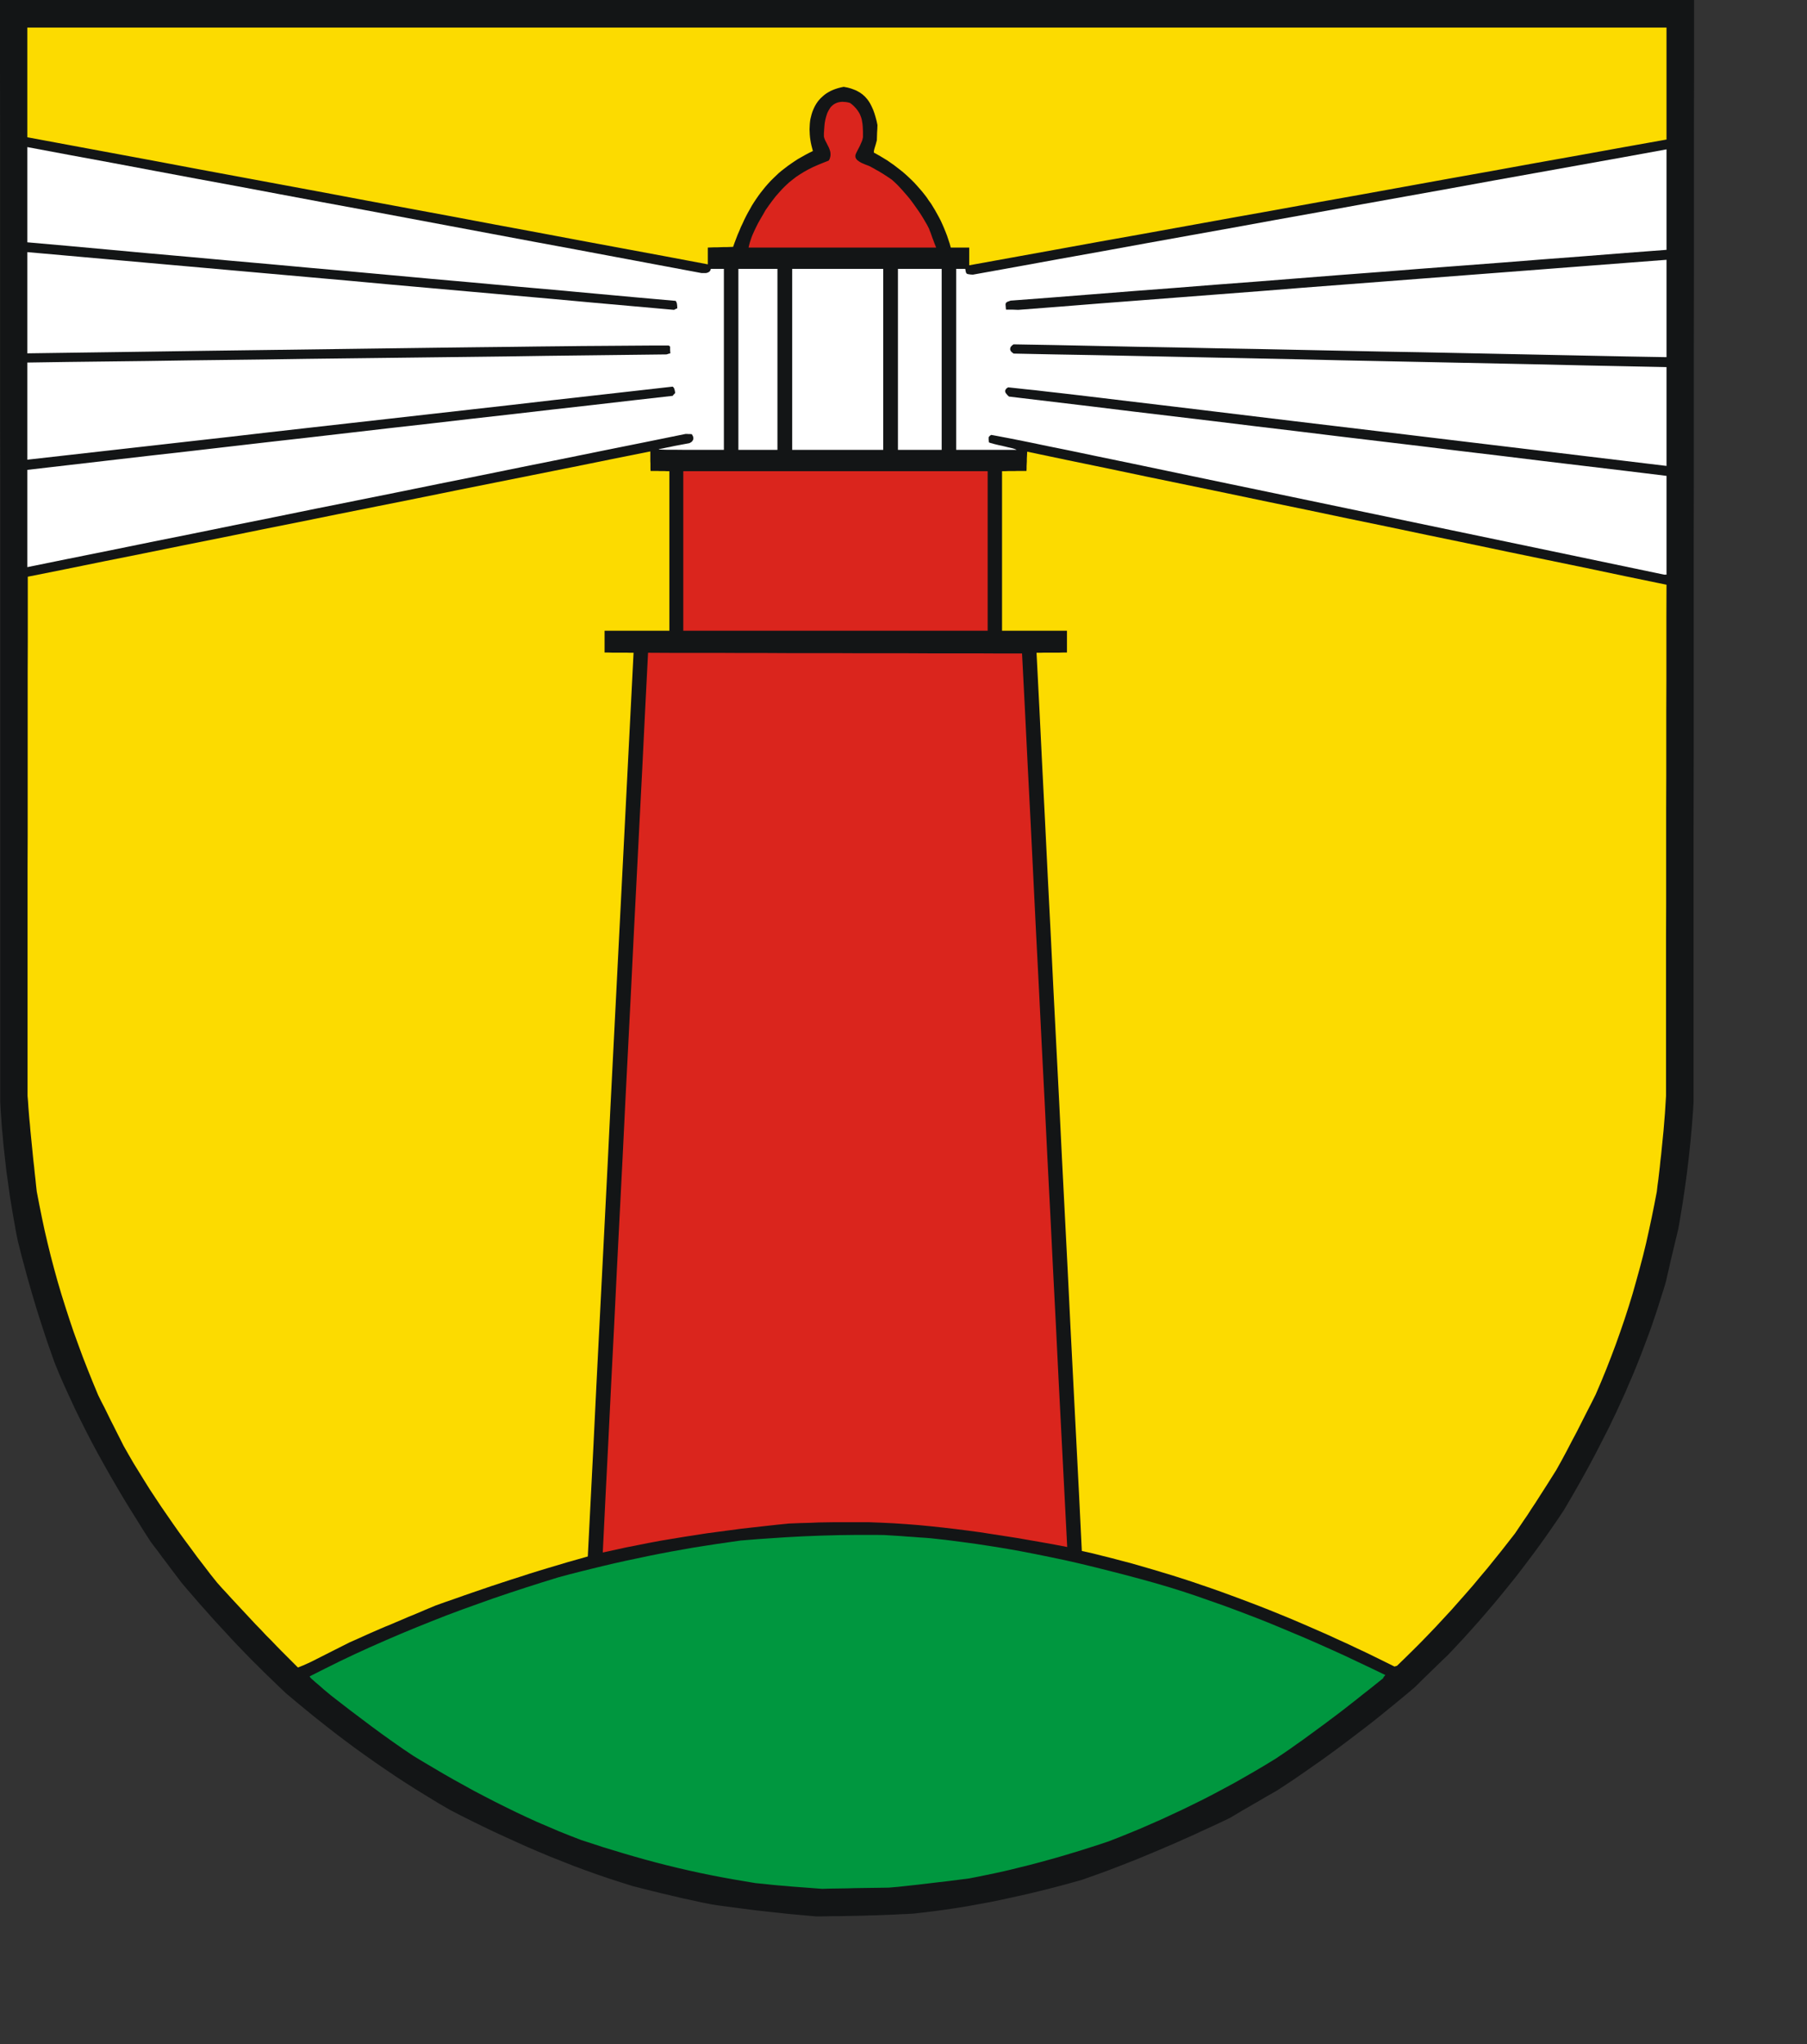 <?xml version="1.0" encoding="UTF-8" standalone="no"?>
<svg
   xmlns:dc="http://purl.org/dc/elements/1.1/"
   xmlns:cc="http://creativecommons.org/ns#"
   xmlns:rdf="http://www.w3.org/1999/02/22-rdf-syntax-ns#"
   xmlns:svg="http://www.w3.org/2000/svg"
   xmlns="http://www.w3.org/2000/svg"
   xmlns:sodipodi="http://sodipodi.sourceforge.net/DTD/sodipodi-0.dtd"
   xmlns:inkscape="http://www.inkscape.org/namespaces/inkscape"
   width="153.41mm"
   height="173.55mm"
   id="svg2408"
   sodipodi:version="0.32"
   inkscape:version="0.45.1+0.46pre1+devel"
   inkscape:output_extension="org.inkscape.output.svg.inkscape"
   sodipodi:docname="Bastorf.svg">
  <rect width="100%" height="100%" fill="#333333" stroke="none"/>
  <defs
     id="defs2437">
    <inkscape:perspective
       sodipodi:type="inkscape:persp3d"
       inkscape:vp_x="-50 : 600 : 1"
       inkscape:vp_y="0 : 1000 : 0"
       inkscape:vp_z="700 : 600 : 1"
       inkscape:persp3d-origin="300 : 400 : 1"
       id="perspective2441" />
  </defs>
  <sodipodi:namedview
     inkscape:window-height="664"
     inkscape:window-width="640"
     inkscape:pageshadow="2"
     inkscape:pageopacity="0.0"
     guidetolerance="10.0"
     gridtolerance="10.0"
     objecttolerance="10.0"
     borderopacity="1.0"
     bordercolor="#666666"
     pagecolor="#ffffff"
     id="base"
     showgrid="false"
     inkscape:zoom="0.7870674"
     inkscape:cx="271.78937"
     inkscape:cy="307.47049"
     inkscape:window-x="22"
     inkscape:window-y="29"
     inkscape:current-layer="svg2408" />
<!-- EMR_GDICOMMENT --><!-- EMR_SETMAPMODE --><!-- EMR_SETVIEWPORTEXTEX --><!-- EMR_SETWINDOWEXTEX --><!-- EMR_SETWINDOWEXTEX --><!-- EMR_SETWINDOWEXTEX --><!-- EMR_SETWINDOWEXTEX -->  <path
     style="fill:#131516;fill-rule:evenodd;fill-opacity:1;stroke:none;"
     d="  M 259.682 614.749   L 257.529 614.557   L 255.415 614.364   L 253.301 614.172   L 251.149 613.942   L 249.035 613.711   L 246.882 613.48   L 244.768 613.25   L 242.692 613.019   L 240.578 612.75   L 238.503 612.481   L 236.427 612.212   L 234.39 611.943   L 232.353 611.674   L 230.354 611.405   L 228.394 611.098   L 225.05 610.444   L 221.783 609.714   L 218.554 609.022   L 215.364 608.253   L 212.212 607.523   L 209.098 606.755   L 206.023 605.986   L 202.987 605.217   L 199.105 603.987   L 195.299 602.757   L 191.494 601.451   L 187.727 600.106   L 183.999 598.722   L 180.309 597.261   L 176.619 595.801   L 172.967 594.264   L 169.354 592.726   L 165.78 591.112   L 162.205 589.498   L 158.63 587.845   L 155.094 586.154   L 151.558 584.425   L 148.022 582.657   L 144.524 580.85   L 140.872 578.736   L 137.336 576.584   L 133.838 574.432   L 130.379 572.241   L 126.958 570.012   L 123.614 567.744   L 120.308 565.477   L 117.041 563.171   L 113.774 560.826   L 110.584 558.443   L 107.394 556.022   L 104.242 553.562   L 101.09 551.064   L 97.976 548.527   L 94.863 545.952   L 91.75 543.339   L 89.443 541.148   L 87.214 538.996   L 84.985 536.843   L 82.794 534.653   L 80.603 532.5   L 78.489 530.31   L 76.375 528.119   L 74.299 525.928   L 72.262 523.699   L 70.225 521.508   L 68.188 519.279   L 66.189 517.012   L 64.19 514.782   L 62.23 512.515   L 60.231 510.209   L 58.271 507.903   L 57.002 506.212   L 55.734 504.559   L 54.465 502.868   L 53.236 501.215   L 51.967 499.563   L 50.737 497.872   L 49.469 496.219   L 48.239 494.566   L 45.971 491.03   L 43.78 487.494   L 41.589 483.997   L 39.437 480.461   L 37.361 476.925   L 35.324 473.428   L 33.325 469.892   L 31.365 466.356   L 29.443 462.781   L 27.598 459.207   L 25.791 455.594   L 24.023 451.982   L 22.332 448.33   L 20.641 444.641   L 19.026 440.951   L 17.489 437.185   L 16.605 434.686   L 15.721 432.188   L 14.875 429.728   L 14.068 427.269   L 13.261 424.809   L 12.492 422.388   L 11.723 419.966   L 10.993 417.506   L 10.263 415.085   L 9.571 412.664   L 8.879 410.242   L 8.226 407.821   L 7.572 405.4   L 6.919 402.978   L 6.304 400.519   L 5.689 398.097   L 5.112 395.215   L 4.612 392.371   L 4.113 389.565   L 3.652 386.759   L 3.19 383.954   L 2.806 381.187   L 2.422 378.419   L 2.037 375.69   L 1.73 372.923   L 1.422 370.194   L 1.115 367.427   L 0.884 364.698   L 0.615 361.931   L 0.423 359.164   L 0.231 356.397   L 0.077 353.591   L 0.077 331.492   L 0.077 309.392   L 0.077 287.293   L 0.077 265.193   L 0.077 243.094   L 0.077 220.994   L 0.077 198.895   L 0.077 176.796   L 0.077 154.696   L 0.038 132.597   L 0.038 110.497   L 0.038 88.398   L 0.038 66.298   L 0.038 44.199   L 0 22.099   L 0 0   L 33.978 0   L 67.919 0   L 101.897 0   L 135.875 0   L 169.854 0   L 203.832 0   L 237.772 0   L 271.751 0   L 305.729 0   L 339.708 0   L 373.686 0   L 407.665 0   L 441.643 0   L 475.622 0   L 509.6 0   L 543.579 0   L 543.579 22.099   L 543.54 44.199   L 543.54 66.298   L 543.54 88.398   L 543.502 110.497   L 543.502 132.597   L 543.502 154.696   L 543.463 176.796   L 543.463 198.895   L 543.463 220.994   L 543.463 243.094   L 543.425 265.193   L 543.425 287.293   L 543.425 309.392   L 543.425 331.492   L 543.425 353.591   L 543.271 356.166   L 543.079 358.703   L 542.887 361.278   L 542.656 363.814   L 542.426 366.351   L 542.157 368.888   L 541.888 371.424   L 541.58 373.961   L 541.273 376.536   L 540.927 379.073   L 540.581 381.609   L 540.196 384.146   L 539.812 386.721   L 539.389 389.258   L 538.966 391.833   L 538.505 394.408   L 538.005 396.483   L 537.506 398.559   L 537.006 400.634   L 536.506 402.748   L 536.007 404.823   L 535.545 406.937   L 535.046 409.051   L 534.584 411.126   L 533.854 413.586   L 533.085 416.008   L 532.317 418.429   L 531.548 420.85   L 530.741 423.233   L 529.934 425.616   L 529.088 427.96   L 528.204 430.305   L 527.32 432.649   L 526.436 434.994   L 525.513 437.3   L 524.591 439.606   L 523.63 441.912   L 522.63 444.18   L 521.67 446.486   L 520.632 448.753   L 519.594 451.021   L 518.556 453.288   L 517.48 455.518   L 516.404 457.785   L 514.136 462.243   L 511.83 466.74   L 509.447 471.199   L 506.987 475.618   L 504.45 480.077   L 501.836 484.535   L 499.76 487.648   L 497.646 490.723   L 495.494 493.798   L 493.303 496.834   L 491.074 499.832   L 488.844 502.791   L 486.576 505.75   L 484.232 508.671   L 481.887 511.554   L 479.504 514.437   L 477.082 517.281   L 474.622 520.125   L 472.162 522.892   L 469.626 525.698   L 467.089 528.426   L 464.513 531.155   L 463.168 532.424   L 461.861 533.692   L 460.516 534.999   L 459.209 536.267   L 457.864 537.574   L 456.519 538.88   L 455.212 540.187   L 453.866 541.494   L 451.176 543.762   L 448.485 545.991   L 445.756 548.22   L 443.065 550.411   L 440.375 552.563   L 437.646 554.677   L 434.917 556.752   L 432.188 558.828   L 429.459 560.865   L 426.691 562.902   L 423.924 564.9   L 421.118 566.86   L 418.312 568.82   L 415.468 570.781   L 412.585 572.702   L 409.702 574.585   L 407.819 575.662   L 405.935 576.738   L 404.052 577.852   L 402.168 578.928   L 400.323 580.005   L 398.44 581.081   L 396.595 582.195   L 394.712 583.31   L 391.752 584.732   L 388.792 586.116   L 385.833 587.461   L 382.873 588.844   L 379.913 590.151   L 376.992 591.458   L 374.032 592.726   L 371.073 593.995   L 368.113 595.224   L 365.153 596.454   L 362.155 597.646   L 359.196 598.799   L 356.197 599.952   L 353.199 601.066   L 350.163 602.143   L 347.126 603.219   L 343.705 604.179   L 340.284 605.102   L 336.902 605.986   L 333.52 606.831   L 330.175 607.639   L 326.793 608.407   L 323.449 609.137   L 320.105 609.868   L 316.761 610.521   L 313.378 611.136   L 310.034 611.751   L 306.652 612.289   L 303.269 612.789   L 299.849 613.25   L 296.428 613.673   L 293.007 614.057   L 290.97 614.172   L 288.971 614.249   L 286.934 614.364   L 284.973 614.441   L 282.975 614.518   L 281.014 614.595   L 279.054 614.633   L 277.094 614.71   L 275.133 614.749   L 273.212 614.787   L 271.29 614.826   L 269.368 614.864   L 267.484 614.864   L 265.563 614.903   L 263.679 614.941   L 261.796 614.941  z "
     id="path2410" />
  <path
     style="fill:#00973f;fill-rule:evenodd;fill-opacity:1;stroke:none;"
     d="  M 259.759 605.794   L 256.645 605.563   L 254.147 605.371   L 252.033 605.179   L 250.072 605.025   L 247.958 604.833   L 245.498 604.564   L 242.385 604.256   L 238.733 603.641   L 235.082 603.026   L 231.507 602.373   L 227.933 601.681   L 224.396 600.951   L 220.899 600.182   L 217.401 599.375   L 213.941 598.53   L 210.482 597.646   L 207.061 596.723   L 203.64 595.762   L 200.219 594.763   L 196.798 593.725   L 193.378 592.688   L 189.995 591.573   L 186.536 590.459   L 182.961 589.075   L 179.386 587.653   L 175.889 586.154   L 172.391 584.655   L 168.931 583.079   L 165.511 581.465   L 162.128 579.812   L 158.746 578.121   L 155.402 576.392   L 152.096 574.662   L 148.829 572.856   L 145.562 571.05   L 142.333 569.205   L 139.143 567.321   L 135.952 565.438   L 132.762 563.517   L 129.264 561.172   L 125.805 558.751   L 122.422 556.329   L 119.078 553.87   L 115.811 551.41   L 112.544 548.95   L 109.354 546.49   L 106.24 544.069   L 104.011 542.224   L 102.397 540.802   L 101.205 539.803   L 100.398 539.073   L 99.86 538.611   L 99.591 538.304   L 99.437 538.112   L 99.36 537.92   L 104.165 535.498   L 108.969 533.115   L 113.813 530.809   L 118.694 528.58   L 123.576 526.428   L 128.496 524.314   L 133.415 522.277   L 138.374 520.278   L 143.371 518.318   L 148.406 516.435   L 153.441 514.629   L 158.515 512.822   L 163.627 511.093   L 168.778 509.402   L 173.967 507.749   L 179.194 506.135   L 182.769 505.174   L 186.382 504.252   L 189.957 503.368   L 193.57 502.484   L 197.183 501.638   L 200.796 500.831   L 204.447 500.062   L 208.061 499.294   L 211.712 498.563   L 215.364 497.872   L 219.054 497.218   L 222.744 496.565   L 226.433 495.988   L 230.162 495.412   L 233.89 494.874   L 237.657 494.336   L 240.501 494.105   L 243.346 493.874   L 246.19 493.682   L 249.035 493.49   L 251.917 493.298   L 254.762 493.144   L 257.606 492.99   L 260.489 492.875   L 263.372 492.76   L 266.254 492.683   L 269.137 492.606   L 272.02 492.568   L 274.941 492.529   L 277.862 492.529   L 280.784 492.529   L 283.705 492.568   L 285.55 492.683   L 287.433 492.798   L 289.278 492.914   L 291.162 493.067   L 293.045 493.183   L 294.929 493.336   L 296.812 493.452   L 298.657 493.605   L 303.538 494.143   L 308.343 494.758   L 313.148 495.412   L 317.952 496.142   L 322.719 496.911   L 327.446 497.756   L 332.213 498.679   L 336.94 499.64   L 341.707 500.639   L 346.434 501.715   L 351.201 502.868   L 355.928 504.059   L 360.733 505.289   L 365.499 506.558   L 370.342 507.903   L 375.185 509.325   L 379.606 510.708   L 383.988 512.169   L 388.369 513.706   L 392.751 515.244   L 397.095 516.858   L 401.438 518.511   L 405.781 520.202   L 410.086 521.97   L 414.391 523.776   L 418.696 525.582   L 423.001 527.466   L 427.306 529.387   L 431.611 531.347   L 435.916 533.384   L 440.221 535.421   L 444.526 537.497   L 444.065 538.035   L 443.719 538.611   L 441.605 540.303   L 439.491 541.994   L 437.377 543.646   L 435.263 545.337   L 433.149 546.99   L 431.035 548.643   L 428.921 550.257   L 426.768 551.871   L 424.616 553.485   L 422.463 555.061   L 420.311 556.637   L 418.158 558.213   L 415.967 559.75   L 413.815 561.287   L 411.624 562.786   L 409.395 564.285   L 406.127 566.284   L 402.822 568.244   L 399.555 570.127   L 396.249 572.01   L 392.905 573.817   L 389.599 575.585   L 386.255 577.314   L 382.911 578.967   L 379.529 580.62   L 376.146 582.195   L 372.764 583.771   L 369.343 585.27   L 365.922 586.769   L 362.463 588.191   L 358.965 589.613   L 355.467 590.958   L 352.7 591.881   L 349.932 592.765   L 347.165 593.649   L 344.397 594.494   L 341.591 595.34   L 338.824 596.147   L 336.056 596.915   L 333.25 597.684   L 330.483 598.414   L 327.677 599.106   L 324.91 599.798   L 322.142 600.451   L 319.336 601.066   L 316.569 601.643   L 313.763 602.219   L 310.995 602.757   L 307.69 603.18   L 304.384 603.603   L 301.079 603.987   L 297.85 604.372   L 294.621 604.756   L 291.431 605.102   L 288.279 605.448   L 285.166 605.717   L 282.513 605.755   L 279.823 605.794   L 277.132 605.832   L 274.442 605.871   L 271.789 605.947   L 269.099 605.986   L 266.447 606.024   L 263.794 606.101  z "
     id="path2412" />
  <path
     style="fill:#fcdb00;fill-rule:evenodd;fill-opacity:1;stroke:none;"
     d="  M 93.864 533.346   L 92.134 531.616   L 90.404 529.887   L 88.713 528.157   L 87.06 526.428   L 85.369 524.737   L 83.755 523.007   L 82.102 521.316   L 80.526 519.625   L 78.912 517.896   L 77.336 516.205   L 75.76 514.513   L 74.222 512.861   L 72.685 511.17   L 71.147 509.517   L 69.648 507.826   L 67.496 505.136   L 65.42 502.407   L 63.344 499.716   L 61.346 496.988   L 59.347 494.297   L 57.387 491.607   L 55.465 488.878   L 53.581 486.149   L 51.698 483.42   L 49.891 480.692   L 48.085 477.963   L 46.355 475.196   L 44.626 472.39   L 42.896 469.584   L 41.243 466.74   L 39.629 463.896   L 38.591 461.821   L 37.553 459.784   L 36.554 457.785   L 35.516 455.748   L 34.517 453.711   L 33.517 451.674   L 32.479 449.676   L 31.48 447.639   L 29.789 443.565   L 28.136 439.452   L 26.56 435.417   L 25.061 431.343   L 23.6 427.307   L 22.255 423.31   L 20.948 419.274   L 19.68 415.239   L 18.488 411.203   L 17.374 407.168   L 16.297 403.094   L 15.298 399.02   L 14.337 394.907   L 13.453 390.757   L 12.607 386.567   L 11.8 382.378   L 11.57 380.379   L 11.377 378.419   L 11.147 376.421   L 10.955 374.461   L 10.724 372.5   L 10.532 370.579   L 10.34 368.619   L 10.147 366.697   L 9.955 364.775   L 9.763 362.854   L 9.609 360.97   L 9.417 359.049   L 9.263 357.204   L 9.11 355.321   L 8.994 353.476   L 8.841 351.631   L 8.841 341.215   L 8.841 330.8   L 8.841 320.384   L 8.841 309.969   L 8.841 299.553   L 8.841 289.138   L 8.841 278.722   L 8.879 268.306   L 8.879 257.891   L 8.879 247.475   L 8.879 237.098   L 8.879 226.683   L 8.879 216.267   L 8.917 205.851   L 8.917 195.474   L 8.917 185.059   L 21.41 182.561   L 33.863 180.024   L 46.355 177.526   L 58.847 174.989   L 71.339 172.491   L 83.793 169.954   L 96.285 167.456   L 108.777 164.919   L 121.269 162.421   L 133.761 159.923   L 146.254 157.386   L 158.707 154.888   L 171.199 152.39   L 183.691 149.892   L 196.183 147.355   L 208.676 144.857   L 208.676 145.626   L 208.676 146.433   L 208.676 147.201   L 208.676 147.97   L 208.714 148.739   L 208.714 149.546   L 208.714 150.353   L 208.752 151.122   L 209.521 151.122   L 210.251 151.122   L 211.02 151.122   L 211.75 151.16   L 212.519 151.16   L 213.25 151.16   L 214.018 151.199   L 214.787 151.199   L 214.787 154.389   L 214.787 157.617   L 214.787 160.807   L 214.787 163.997   L 214.787 167.187   L 214.787 170.377   L 214.787 173.567   L 214.787 176.796   L 214.787 179.986   L 214.787 183.176   L 214.787 186.366   L 214.787 189.594   L 214.787 192.784   L 214.787 195.974   L 214.787 199.202   L 214.787 202.392   L 212.212 202.392   L 209.598 202.392   L 207.023 202.392   L 204.409 202.392   L 201.795 202.392   L 199.22 202.392   L 196.606 202.392   L 193.993 202.392   L 193.993 203.276   L 193.993 204.122   L 193.993 205.006   L 193.993 205.89   L 193.993 206.774   L 193.993 207.619   L 193.993 208.503   L 193.993 209.387   L 195.146 209.387   L 196.337 209.426   L 197.49 209.426   L 198.643 209.426   L 199.797 209.426   L 200.988 209.426   L 202.141 209.464   L 203.294 209.464   L 202.372 227.605   L 201.449 245.707   L 200.527 263.848   L 199.604 281.95   L 198.682 300.053   L 197.759 318.194   L 196.837 336.296   L 195.914 354.437   L 195.03 372.539   L 194.108 390.68   L 193.185 408.782   L 192.263 426.923   L 191.34 445.064   L 190.456 463.166   L 189.534 481.307   L 188.611 499.447   L 185.498 500.331   L 182.346 501.215   L 179.271 502.138   L 176.158 503.06   L 173.083 503.983   L 170.008 504.943   L 166.933 505.943   L 163.896 506.904   L 160.86 507.903   L 157.823 508.902   L 154.787 509.94   L 151.75 510.978   L 148.752 512.015   L 145.715 513.091   L 142.717 514.129   L 139.719 515.205   L 136.414 516.589   L 133.531 517.819   L 130.994 518.856   L 128.765 519.817   L 126.843 520.624   L 125.151 521.355   L 123.614 521.97   L 122.269 522.546   L 121.039 523.084   L 119.886 523.584   L 118.732 524.083   L 117.618 524.583   L 116.426 525.121   L 115.158 525.698   L 113.774 526.313   L 112.198 527.004   L 107.547 529.349   L 104.049 531.117   L 101.474 532.424   L 99.629 533.346   L 98.284 533.961   L 97.323 534.384   L 96.477 534.73   L 95.593 535.076  z "
     id="path2414" />
  <path
     style="fill:#fcdb00;fill-rule:evenodd;fill-opacity:1;stroke:none;"
     d="  M 444.411 533.269   L 441.374 531.77   L 438.299 530.271   L 435.263 528.849   L 432.188 527.389   L 429.113 526.005   L 426.038 524.583   L 422.963 523.238   L 419.888 521.893   L 416.774 520.548   L 413.699 519.241   L 410.586 517.972   L 407.473 516.704   L 404.359 515.474   L 401.246 514.283   L 398.094 513.091   L 394.981 511.938   L 391.829 510.785   L 388.677 509.671   L 385.525 508.595   L 382.373 507.518   L 379.183 506.481   L 376.031 505.481   L 372.841 504.521   L 369.65 503.56   L 366.46 502.637   L 363.27 501.715   L 360.041 500.869   L 356.851 500.024   L 353.622 499.217   L 350.393 498.41   L 347.126 497.679   L 346.242 479.654   L 345.32 461.628   L 344.397 443.603   L 343.475 425.578   L 342.591 407.591   L 341.668 389.565   L 340.746 371.54   L 339.862 353.553   L 338.939 335.527   L 338.017 317.54   L 337.133 299.515   L 336.21 281.489   L 335.326 263.502   L 334.404 245.477   L 333.52 227.49   L 332.597 209.464   L 333.827 209.464   L 335.057 209.426   L 336.249 209.426   L 337.479 209.426   L 338.709 209.426   L 339.9 209.426   L 341.13 209.387   L 342.36 209.387   L 342.36 208.503   L 342.36 207.619   L 342.36 206.774   L 342.36 205.89   L 342.36 205.006   L 342.36 204.122   L 342.36 203.276   L 342.36 202.392   L 339.746 202.392   L 337.133 202.392   L 334.557 202.392   L 331.944 202.392   L 329.33 202.392   L 326.755 202.392   L 324.141 202.392   L 321.527 202.392   L 321.527 199.202   L 321.527 195.974   L 321.527 192.784   L 321.527 189.594   L 321.527 186.366   L 321.527 183.176   L 321.527 179.986   L 321.527 176.796   L 321.527 173.567   L 321.527 170.377   L 321.527 167.187   L 321.527 163.997   L 321.527 160.807   L 321.527 157.617   L 321.527 154.389   L 321.527 151.199   L 322.526 151.199   L 323.487 151.16   L 324.448 151.16   L 325.409 151.16   L 326.409 151.122   L 327.37 151.122   L 328.369 151.122   L 329.368 151.122   L 329.407 150.353   L 329.407 149.584   L 329.445 148.816   L 329.484 148.047   L 329.484 147.278   L 329.522 146.471   L 329.56 145.703   L 329.599 144.934   L 342.399 147.624   L 355.237 150.276   L 368.036 152.967   L 380.874 155.619   L 393.674 158.27   L 406.512 160.961   L 419.35 163.613   L 432.149 166.303   L 444.987 168.955   L 457.787 171.645   L 470.625 174.297   L 483.425 176.988   L 496.263 179.64   L 509.101 182.292   L 521.9 184.982   L 534.738 187.634   L 534.7 197.896   L 534.7 208.158   L 534.7 218.381   L 534.661 228.643   L 534.661 238.905   L 534.661 249.128   L 534.623 259.39   L 534.623 269.613   L 534.623 279.875   L 534.623 290.137   L 534.584 300.36   L 534.584 310.622   L 534.584 320.884   L 534.584 331.107   L 534.584 341.369   L 534.584 351.631   L 534.469 353.476   L 534.354 355.321   L 534.239 357.204   L 534.085 359.049   L 533.931 360.97   L 533.777 362.854   L 533.585 364.775   L 533.393 366.697   L 533.201 368.619   L 533.009 370.579   L 532.778 372.5   L 532.586 374.461   L 532.355 376.421   L 532.124 378.419   L 531.855 380.379   L 531.625 382.378   L 530.818 386.567   L 529.972 390.757   L 529.088 394.869   L 528.165 399.02   L 527.166 403.094   L 526.09 407.168   L 524.975 411.203   L 523.822 415.277   L 522.592 419.274   L 521.285 423.31   L 519.901 427.346   L 518.479 431.343   L 516.98 435.34   L 515.404 439.375   L 513.751 443.411   L 512.022 447.446   L 510.523 450.444   L 508.985 453.442   L 507.448 456.478   L 505.91 459.515   L 504.296 462.551   L 502.72 465.587   L 501.067 468.662   L 499.376 471.698   L 496.57 476.156   L 494.379 479.577   L 492.688 482.229   L 491.304 484.304   L 490.151 486.111   L 488.959 487.84   L 487.691 489.724   L 486.115 492.068   L 483.924 494.874   L 481.733 497.679   L 479.504 500.447   L 477.275 503.214   L 474.968 505.943   L 472.701 508.671   L 470.356 511.362   L 468.011 514.014   L 465.667 516.666   L 463.245 519.279   L 460.823 521.893   L 458.363 524.468   L 455.904 527.004   L 453.367 529.541   L 450.83 532.039   L 448.255 534.537   L 447.832 534.653   L 447.447 534.768  z "
     id="path2416" />
  <path
     style="fill:#da251d;fill-rule:evenodd;fill-opacity:1;stroke:none;"
     d="  M 194.3 480.115   L 195.222 462.09   L 196.107 444.026   L 197.029 426   L 197.913 407.936   L 198.836 389.911   L 199.758 371.847   L 200.642 353.783   L 201.565 335.758   L 202.487 317.732   L 203.371 299.668   L 204.294 281.643   L 205.216 263.579   L 206.139 245.554   L 207.023 227.528   L 207.945 209.464   L 215.44 209.503   L 222.936 209.503   L 230.431 209.503   L 237.926 209.541   L 245.421 209.541   L 252.917 209.58   L 260.412 209.58   L 267.907 209.58   L 275.441 209.618   L 282.936 209.618   L 290.431 209.618   L 297.927 209.656   L 305.422 209.656   L 312.956 209.656   L 320.451 209.695   L 327.946 209.695   L 328.869 227.605   L 329.753 245.515   L 330.675 263.425   L 331.559 281.335   L 332.443 299.284   L 333.366 317.194   L 334.25 335.104   L 335.172 353.015   L 336.056 370.963   L 336.979 388.873   L 337.863 406.783   L 338.785 424.732   L 339.669 442.642   L 340.592 460.552   L 341.514 478.501   L 342.437 496.411   L 338.401 495.642   L 334.365 494.912   L 330.368 494.22   L 326.409 493.529   L 322.45 492.914   L 318.491 492.299   L 314.532 491.684   L 310.572 491.146   L 306.613 490.646   L 302.654 490.185   L 298.695 489.762   L 294.736 489.378   L 290.777 489.07   L 286.78 488.801   L 282.782 488.609   L 278.747 488.455   L 274.096 488.455   L 270.483 488.455   L 267.561 488.455   L 265.063 488.494   L 262.641 488.532   L 260.066 488.647   L 257.029 488.724   L 253.147 488.878   L 249.342 489.262   L 245.498 489.685   L 241.731 490.108   L 237.926 490.531   L 234.198 491.03   L 230.431 491.53   L 226.703 492.03   L 222.974 492.606   L 219.284 493.183   L 215.556 493.798   L 211.866 494.413   L 208.176 495.104   L 204.486 495.835   L 200.796 496.565   L 197.106 497.372   L 193.416 498.179  z "
     id="path2418" />
  <path
     style="fill:#da251d;fill-rule:evenodd;fill-opacity:1;stroke:none;"
     d="  M 219.246 199.202   L 219.246 196.012   L 219.246 192.822   L 219.246 189.632   L 219.246 186.442   L 219.246 183.214   L 219.246 180.024   L 219.246 176.834   L 219.246 173.644   L 219.246 170.416   L 219.246 167.226   L 219.246 164.036   L 219.246 160.845   L 219.246 157.617   L 219.246 154.427   L 219.246 151.199   L 225.319 151.199   L 231.43 151.199   L 237.542 151.199   L 243.615 151.199   L 249.726 151.199   L 255.838 151.199   L 261.949 151.199   L 268.023 151.199   L 274.134 151.199   L 280.246 151.199   L 286.357 151.199   L 292.469 151.199   L 298.58 151.199   L 304.692 151.199   L 310.803 151.199   L 316.915 151.199   L 316.915 154.389   L 316.915 157.617   L 316.915 160.807   L 316.915 163.997   L 316.915 167.187   L 316.915 170.377   L 316.915 173.567   L 316.915 176.796   L 316.915 179.986   L 316.915 183.176   L 316.915 186.366   L 316.915 189.594   L 316.915 192.784   L 316.915 195.974   L 316.915 199.202   L 316.915 202.392   L 310.803 202.392   L 304.692 202.392   L 298.58 202.392   L 292.507 202.392   L 286.396 202.392   L 280.284 202.392   L 274.211 202.392   L 268.099 202.392   L 261.988 202.392   L 255.876 202.392   L 249.765 202.392   L 243.653 202.392   L 237.58 202.392   L 231.469 202.392   L 225.357 202.392   L 219.246 202.392  z "
     id="path2420" />
  <path
     style="fill:#ffffff;fill-rule:evenodd;fill-opacity:1;stroke:none;"
     d="  M 497.646 176.796   L 465.782 170.146   L 438.184 164.381   L 414.43 159.423   L 394.289 155.234   L 377.376 151.698   L 363.424 148.777   L 352.085 146.433   L 343.09 144.55   L 336.056 143.128   L 330.714 142.013   L 326.716 141.206   L 323.795 140.629   L 321.566 140.207   L 319.759 139.861   L 318.068 139.553   L 317.683 139.784   L 317.453 140.014   L 317.337 140.13   L 317.299 140.245   L 317.222 140.36   L 317.222 140.476   L 317.222 141.091   L 317.337 141.974   L 317.876 142.167   L 318.99 142.474   L 320.412 142.82   L 321.988 143.166   L 323.564 143.55   L 324.91 143.858   L 325.409 144.011   L 325.832 144.165   L 326.101 144.281   L 326.178 144.357   L 323.756 144.357   L 321.335 144.357   L 318.875 144.357   L 316.453 144.357   L 314.032 144.357   L 311.61 144.357   L 309.189 144.357   L 306.806 144.357   L 306.806 140.706   L 306.806 137.093   L 306.806 133.442   L 306.806 129.829   L 306.806 126.178   L 306.806 122.565   L 306.806 118.914   L 306.806 115.301   L 306.806 111.689   L 306.806 108.037   L 306.806 104.425   L 306.806 100.812   L 306.806 97.161   L 306.806 93.548   L 306.806 89.935   L 306.806 86.284   L 307.498 86.284   L 308.228 86.284   L 308.997 86.284   L 309.727 86.284   L 309.842 86.899   L 309.919 87.322   L 309.996 87.514   L 310.073 87.629   L 310.15 87.744   L 310.227 87.821   L 310.38 87.898   L 310.496 87.937   L 310.688 87.975   L 310.918 88.013   L 311.457 88.09   L 312.187 88.129   L 326.063 85.631   L 339.977 83.094   L 353.891 80.596   L 367.805 78.059   L 381.681 75.561   L 395.596 73.063   L 409.51 70.526   L 423.424 68.028   L 437.338 65.491   L 451.253 62.993   L 465.167 60.495   L 479.081 57.958   L 492.995 55.46   L 506.91 52.962   L 520.824 50.464   L 534.738 47.927   L 534.738 49.964   L 534.738 51.963   L 534.738 53.961   L 534.738 55.96   L 534.738 57.997   L 534.738 59.995   L 534.738 62.032   L 534.738 64.031   L 534.738 66.068   L 534.738 68.066   L 534.738 70.103   L 534.738 72.102   L 534.738 74.139   L 534.738 76.137   L 534.738 78.174   L 534.738 80.173   L 521.554 81.172   L 508.409 82.21   L 495.263 83.209   L 482.118 84.247   L 468.972 85.246   L 455.788 86.245   L 442.643 87.283   L 429.497 88.282   L 416.352 89.32   L 403.206 90.358   L 390.022 91.357   L 376.877 92.395   L 363.731 93.394   L 350.586 94.432   L 337.44 95.47   L 324.256 96.469   L 323.641 96.699   L 323.218 96.853   L 323.026 96.969   L 322.911 97.084   L 322.796 97.199   L 322.719 97.314   L 322.68 97.468   L 322.68 97.622   L 322.642 97.814   L 322.68 98.045   L 322.719 98.621   L 322.796 99.351   L 323.756 99.351   L 324.717 99.351   L 325.717 99.39   L 326.716 99.428   L 339.708 98.429   L 352.7 97.391   L 365.73 96.392   L 378.722 95.393   L 391.713 94.393   L 404.705 93.394   L 417.697 92.356   L 430.727 91.357   L 443.719 90.358   L 456.711 89.359   L 469.702 88.359   L 482.733 87.36   L 495.724 86.361   L 508.716 85.361   L 521.708 84.362   L 534.738 83.363   L 534.738 85.285   L 534.738 87.245   L 534.738 89.205   L 534.738 91.165   L 534.738 93.087   L 534.738 95.047   L 534.738 97.007   L 534.738 98.967   L 534.738 100.927   L 534.738 102.887   L 534.738 104.809   L 534.738 106.769   L 534.738 108.729   L 534.738 110.689   L 534.738 112.65   L 534.738 114.61   L 521.631 114.379   L 508.524 114.11   L 495.417 113.841   L 482.348 113.572   L 469.241 113.303   L 456.134 113.034   L 443.065 112.803   L 429.958 112.534   L 416.851 112.265   L 403.783 111.996   L 390.676 111.766   L 377.569 111.496   L 364.5 111.266   L 351.393 110.997   L 338.324 110.728   L 325.217 110.497   L 324.794 110.805   L 324.448 111.151   L 324.333 111.304   L 324.218 111.496   L 324.179 111.689   L 324.141 111.842   L 324.141 112.035   L 324.141 112.227   L 324.218 112.419   L 324.333 112.65   L 324.487 112.842   L 324.679 113.034   L 324.948 113.226   L 325.217 113.457   L 338.324 113.726   L 351.393 113.956   L 364.5 114.225   L 377.569 114.494   L 390.676 114.763   L 403.783 115.032   L 416.851 115.301   L 429.958 115.609   L 443.065 115.878   L 456.134 116.147   L 469.241 116.416   L 482.348 116.685   L 495.417 116.954   L 508.524 117.262   L 521.631 117.531   L 534.738 117.8   L 534.738 119.76   L 534.738 121.758   L 534.738 123.718   L 534.738 125.717   L 534.738 127.677   L 534.738 129.676   L 534.738 131.636   L 534.738 133.634   L 534.738 135.594   L 534.738 137.593   L 534.738 139.592   L 534.738 141.552   L 534.738 143.55   L 534.738 145.549   L 534.738 147.509   L 534.738 149.508   L 500.337 145.357   L 470.241 141.744   L 444.103 138.592   L 421.579 135.902   L 402.437 133.596   L 386.294 131.636   L 372.879 130.022   L 361.886 128.715   L 352.969 127.639   L 345.858 126.793   L 340.246 126.14   L 335.787 125.64   L 332.213 125.217   L 329.176 124.91   L 326.37 124.602   L 323.526 124.295   L 323.295 124.41   L 323.065 124.564   L 322.872 124.718   L 322.757 124.91   L 322.642 125.064   L 322.565 125.217   L 322.526 125.41   L 322.526 125.602   L 322.565 125.794   L 322.642 125.986   L 322.757 126.178   L 322.911 126.37   L 323.257 126.793   L 323.756 127.254   L 336.94 128.83   L 350.124 130.406   L 363.308 132.02   L 376.492 133.596   L 389.676 135.172   L 402.86 136.786   L 416.044 138.362   L 429.228 139.976   L 442.412 141.552   L 455.596 143.128   L 468.78 144.742   L 481.964 146.318   L 495.148 147.932   L 508.332 149.508   L 521.516 151.083   L 534.738 152.698   L 534.738 154.658   L 534.738 156.656   L 534.738 158.616   L 534.738 160.615   L 534.738 162.575   L 534.738 164.574   L 534.738 166.534   L 534.738 168.532   L 534.738 170.492   L 534.738 172.491   L 534.738 174.451   L 534.738 176.45   L 534.738 178.448   L 534.738 180.408   L 534.738 182.407   L 534.738 184.405   L 534.315 184.405   L 534.008 184.405  z "
     id="path2422" />
  <path
     style="fill:#ffffff;fill-rule:evenodd;fill-opacity:1;stroke:none;"
     d="  M 8.764 180.024   L 8.764 178.064   L 8.764 176.104   L 8.764 174.182   L 8.764 172.222   L 8.764 170.262   L 8.764 168.302   L 8.764 166.38   L 8.764 164.42   L 8.764 162.46   L 8.764 160.5   L 8.764 158.578   L 8.764 156.618   L 8.764 154.658   L 8.764 152.736   L 8.764 150.776   L 21.717 149.277   L 34.632 147.778   L 47.585 146.279   L 60.5 144.819   L 73.453 143.32   L 86.407 141.821   L 99.322 140.36   L 112.275 138.861   L 125.228 137.362   L 138.182 135.902   L 151.097 134.403   L 164.05 132.943   L 177.003 131.444   L 189.957 129.983   L 202.91 128.484   L 215.825 127.024   L 216.209 126.563   L 216.632 126.14   L 216.594 125.717   L 216.517 125.333   L 216.44 125.025   L 216.363 124.756   L 216.248 124.526   L 216.132 124.333   L 215.979 124.18   L 215.825 124.064   L 202.91 125.525   L 189.957 126.985   L 177.003 128.446   L 164.05 129.945   L 151.097 131.405   L 138.182 132.866   L 125.228 134.326   L 112.275 135.787   L 99.322 137.247   L 86.407 138.708   L 73.453 140.207   L 60.5 141.667   L 47.585 143.128   L 34.632 144.588   L 21.717 146.048   L 8.764 147.509   L 8.764 145.587   L 8.764 143.627   L 8.764 141.667   L 8.764 139.707   L 8.764 137.785   L 8.764 135.825   L 8.764 133.865   L 8.764 131.905   L 8.764 129.983   L 8.764 128.023   L 8.764 126.063   L 8.764 124.103   L 8.764 122.181   L 8.764 120.221   L 8.764 118.261   L 8.764 116.339   L 21.602 116.147   L 34.401 115.993   L 47.201 115.84   L 60.039 115.647   L 72.838 115.494   L 85.638 115.34   L 98.476 115.148   L 111.276 114.994   L 124.114 114.84   L 136.913 114.686   L 149.751 114.533   L 162.551 114.379   L 175.389 114.187   L 188.188 114.033   L 201.027 113.879   L 213.865 113.726   L 214.134 113.649   L 214.441 113.533   L 214.787 113.457   L 215.095 113.38   L 215.056 112.803   L 215.018 112.265   L 215.018 111.727   L 215.018 111.227   L 214.787 111.035   L 214.595 110.882   L 208.599 110.882   L 203.102 110.92   L 197.836 110.958   L 192.417 110.997   L 186.574 111.035   L 180.04 111.112   L 172.468 111.189   L 163.589 111.304   L 153.057 111.42   L 140.642 111.573   L 125.997 111.766   L 108.816 111.996   L 88.79 112.265   L 65.651 112.573   L 39.091 112.957   L 8.764 113.38   L 8.764 111.343   L 8.764 109.306   L 8.764 107.269   L 8.764 105.232   L 8.764 103.195   L 8.764 101.158   L 8.764 99.159   L 8.764 97.122   L 8.764 95.085   L 8.764 93.048   L 8.764 91.05   L 8.764 89.013   L 8.764 86.976   L 8.764 84.977   L 8.764 82.94   L 8.764 80.903   L 21.755 82.056   L 34.709 83.209   L 47.662 84.362   L 60.615 85.515   L 73.607 86.668   L 86.561 87.821   L 99.514 88.974   L 112.506 90.127   L 125.459 91.319   L 138.451 92.472   L 151.404 93.625   L 164.396 94.778   L 177.349 95.931   L 190.341 97.122   L 203.294 98.275   L 216.286 99.428   L 216.786 99.159   L 217.324 98.929   L 217.285 98.122   L 217.209 97.468   L 217.132 97.161   L 217.016 96.93   L 216.94 96.699   L 216.786 96.546   L 203.794 95.393   L 190.802 94.201   L 177.81 93.01   L 164.78 91.857   L 151.788 90.665   L 138.797 89.512   L 125.805 88.321   L 112.775 87.129   L 99.783 85.976   L 86.791 84.785   L 73.799 83.632   L 60.769 82.441   L 47.777 81.288   L 34.786 80.096   L 21.794 78.905   L 8.764 77.752   L 8.764 75.83   L 8.764 73.908   L 8.764 72.025   L 8.764 70.103   L 8.764 68.22   L 8.764 66.298   L 8.764 64.377   L 8.764 62.493   L 8.764 60.572   L 8.764 58.65   L 8.764 56.767   L 8.764 54.845   L 8.764 52.923   L 8.764 51.04   L 8.764 49.118   L 8.764 47.197   L 22.294 49.733   L 35.823 52.232   L 49.315 54.768   L 62.845 57.305   L 76.375 59.803   L 89.866 62.34   L 103.396 64.876   L 116.926 67.374   L 130.456 69.911   L 143.986 72.448   L 157.516 74.984   L 171.046 77.521   L 184.537 80.019   L 198.067 82.556   L 211.597 85.092   L 225.127 87.629   L 225.549 87.629   L 225.972 87.629   L 226.433 87.629   L 226.856 87.552   L 227.048 87.475   L 227.241 87.398   L 227.433 87.283   L 227.625 87.168   L 227.779 87.014   L 227.894 86.784   L 228.009 86.553   L 228.086 86.284   L 229.124 86.284   L 230.2 86.284   L 231.238 86.284   L 232.276 86.284   L 232.276 89.935   L 232.276 93.548   L 232.276 97.161   L 232.276 100.812   L 232.276 104.425   L 232.276 108.037   L 232.276 111.689   L 232.276 115.301   L 232.276 118.914   L 232.276 122.565   L 232.276 126.178   L 232.276 129.829   L 232.276 133.442   L 232.276 137.093   L 232.276 140.706   L 232.276 144.357   L 225.396 144.357   L 220.207 144.357   L 216.517 144.319   L 214.018 144.319   L 212.519 144.281   L 211.75 144.242   L 211.558 144.242   L 211.443 144.204   L 211.405 144.165   L 211.405 144.127   L 212.635 143.896   L 213.865 143.627   L 215.056 143.397   L 216.286 143.128   L 217.516 142.897   L 218.746 142.666   L 219.976 142.436   L 221.206 142.205   L 221.514 142.051   L 221.744 141.898   L 221.975 141.744   L 222.129 141.552   L 222.244 141.36   L 222.359 141.206   L 222.436 141.014   L 222.474 140.821   L 222.474 140.629   L 222.474 140.437   L 222.436 140.245   L 222.398 140.091   L 222.205 139.707   L 221.975 139.323   L 221.475 139.284   L 220.975 139.284   L 220.476 139.246   L 219.976 139.246   L 206.754 141.936   L 193.57 144.588   L 180.347 147.278   L 167.163 149.93   L 153.941 152.621   L 140.757 155.273   L 127.535 157.963   L 114.351 160.615   L 101.128 163.267   L 87.944 165.957   L 74.76 168.609   L 61.576 171.299   L 48.354 173.951   L 35.17 176.642   L 21.986 179.294   L 8.764 181.984  z "
     id="path2424" />
  <path
     style="fill:#ffffff;fill-rule:evenodd;fill-opacity:1;stroke:none;"
     d="  M 236.927 140.745   L 236.927 137.093   L 236.927 133.481   L 236.927 129.868   L 236.927 126.217   L 236.927 122.604   L 236.927 118.991   L 236.927 115.34   L 236.927 111.727   L 236.927 108.114   L 236.927 104.463   L 236.927 100.85   L 236.927 97.199   L 236.927 93.586   L 236.927 89.935   L 236.927 86.284   L 238.503 86.284   L 240.04 86.284   L 241.616 86.284   L 243.192 86.284   L 244.73 86.284   L 246.306 86.284   L 247.881 86.284   L 249.457 86.284   L 249.457 89.935   L 249.457 93.548   L 249.457 97.161   L 249.457 100.812   L 249.457 104.425   L 249.457 108.037   L 249.457 111.689   L 249.457 115.301   L 249.457 118.914   L 249.457 122.565   L 249.457 126.178   L 249.457 129.829   L 249.457 133.442   L 249.457 137.093   L 249.457 140.706   L 249.457 144.357   L 247.92 144.357   L 246.382 144.357   L 244.806 144.357   L 243.231 144.357   L 241.655 144.357   L 240.079 144.357   L 238.503 144.357   L 236.927 144.357  z "
     id="path2426" />
  <path
     style="fill:#ffffff;fill-rule:evenodd;fill-opacity:1;stroke:none;"
     d="  M 254.185 140.745   L 254.185 137.093   L 254.185 133.481   L 254.185 129.868   L 254.185 126.217   L 254.185 122.604   L 254.185 118.991   L 254.185 115.34   L 254.185 111.727   L 254.185 108.114   L 254.185 104.463   L 254.185 100.85   L 254.185 97.199   L 254.185 93.586   L 254.185 89.935   L 254.185 86.284   L 256.03 86.284   L 257.837 86.284   L 259.682 86.284   L 261.488 86.284   L 263.333 86.284   L 265.14 86.284   L 266.985 86.284   L 268.791 86.284   L 270.636 86.284   L 272.443 86.284   L 274.288 86.284   L 276.094 86.284   L 277.939 86.284   L 279.746 86.284   L 281.591 86.284   L 283.397 86.284   L 283.397 89.935   L 283.397 93.548   L 283.397 97.161   L 283.397 100.812   L 283.397 104.425   L 283.397 108.037   L 283.397 111.689   L 283.397 115.301   L 283.397 118.914   L 283.397 122.565   L 283.397 126.178   L 283.397 129.829   L 283.397 133.442   L 283.397 137.093   L 283.397 140.706   L 283.397 144.357   L 281.591 144.357   L 279.746 144.357   L 277.939 144.357   L 276.094 144.357   L 274.288 144.357   L 272.443 144.357   L 270.636 144.357   L 268.791 144.357   L 266.985 144.357   L 265.14 144.357   L 263.333 144.357   L 261.488 144.357   L 259.682 144.357   L 257.837 144.357   L 256.03 144.357   L 254.185 144.357  z "
     id="path2428" />
  <path
     style="fill:#ffffff;fill-rule:evenodd;fill-opacity:1;stroke:none;"
     d="  M 288.125 140.745   L 288.125 137.093   L 288.125 133.481   L 288.125 129.868   L 288.125 126.217   L 288.125 122.604   L 288.125 118.991   L 288.125 115.34   L 288.125 111.727   L 288.125 108.114   L 288.125 104.463   L 288.125 100.85   L 288.125 97.199   L 288.125 93.586   L 288.125 89.935   L 288.125 86.284   L 289.855 86.284   L 291.623 86.284   L 293.353 86.284   L 295.121 86.284   L 296.85 86.284   L 298.619 86.284   L 300.387 86.284   L 302.155 86.284   L 302.155 89.935   L 302.155 93.548   L 302.155 97.161   L 302.155 100.812   L 302.155 104.425   L 302.155 108.037   L 302.155 111.689   L 302.155 115.301   L 302.155 118.914   L 302.155 122.565   L 302.155 126.178   L 302.155 129.829   L 302.155 133.442   L 302.155 137.093   L 302.155 140.706   L 302.155 144.357   L 300.387 144.357   L 298.657 144.357   L 296.927 144.357   L 295.159 144.357   L 293.43 144.357   L 291.661 144.357   L 289.893 144.357   L 288.125 144.357  z "
     id="path2430" />
  <path
     style="fill:#fcdb00;fill-rule:evenodd;fill-opacity:1;stroke:none;"
     d="  M 310.995 83.67   L 310.995 82.248   L 310.995 80.826   L 310.995 79.443   L 310.265 79.443   L 309.496 79.443   L 308.766 79.443   L 308.036 79.443   L 307.267 79.443   L 306.537 79.443   L 305.806 79.443   L 305.076 79.443   L 304.73 78.174   L 304.307 76.906   L 303.884 75.638   L 303.423 74.446   L 302.923 73.216   L 302.424 72.063   L 301.886 70.872   L 301.309 69.757   L 300.694 68.643   L 300.079 67.528   L 299.426 66.452   L 298.772 65.376   L 298.042 64.377   L 297.35 63.339   L 296.581 62.34   L 295.813 61.379   L 295.005 60.456   L 294.198 59.534   L 293.353 58.612   L 292.469 57.728   L 291.585 56.882   L 290.662 56.036   L 289.74 55.229   L 288.779 54.461   L 287.779 53.692   L 286.78 52.923   L 285.781 52.232   L 284.743 51.501   L 283.666 50.848   L 282.59 50.195   L 281.514 49.58   L 280.399 48.965   L 280.399 48.696   L 280.438 48.35   L 280.515 47.965   L 280.63 47.543   L 280.976 46.428   L 281.36 45.006   L 281.399 43.776   L 281.437 42.546   L 281.514 41.355   L 281.552 40.125   L 281.283 38.818   L 280.937 37.55   L 280.591 36.397   L 280.207 35.321   L 279.746 34.283   L 279.285 33.361   L 279.016 32.899   L 278.747 32.477   L 278.439 32.054   L 278.132 31.669   L 277.824 31.324   L 277.478 30.939   L 277.132 30.632   L 276.748 30.286   L 276.363 30.017   L 275.941 29.709   L 275.518 29.479   L 275.057 29.21   L 274.595 28.979   L 274.096 28.787   L 273.596 28.595   L 273.058 28.403   L 272.52 28.249   L 271.943 28.095   L 271.328 27.98   L 270.713 27.865   L 269.791 28.057   L 268.907 28.287   L 268.061 28.556   L 267.254 28.864   L 266.485 29.21   L 265.793 29.594   L 265.101 30.017   L 264.486 30.478   L 263.91 30.978   L 263.333 31.516   L 262.834 32.054   L 262.372 32.63   L 261.949 33.245   L 261.565 33.899   L 261.219 34.59   L 260.912 35.282   L 260.643 35.974   L 260.412 36.704   L 260.22 37.473   L 260.028 38.242   L 259.912 39.049   L 259.835 39.856   L 259.797 40.663   L 259.759 41.509   L 259.797 42.354   L 259.835 43.2   L 259.912 44.084   L 260.028 44.929   L 260.181 45.813   L 260.374 46.697   L 260.604 47.581   L 260.835 48.465   L 259.566 49.08   L 258.336 49.733   L 257.183 50.387   L 256.03 51.04   L 254.915 51.77   L 253.839 52.501   L 252.801 53.231   L 251.802 54   L 250.803 54.768   L 249.842 55.575   L 248.958 56.421   L 248.074 57.266   L 247.19 58.15   L 246.382 59.034   L 245.575 59.957   L 244.806 60.918   L 244.038 61.878   L 243.307 62.878   L 242.616 63.877   L 241.924 64.915   L 241.27 65.952   L 240.655 67.067   L 240.04 68.143   L 239.425 69.296   L 238.849 70.449   L 238.311 71.641   L 237.734 72.832   L 237.234 74.062   L 236.696 75.292   L 236.197 76.599   L 235.697 77.905   L 235.236 79.212   L 234.198 79.251   L 233.198 79.289   L 232.161 79.289   L 231.161 79.327   L 230.123 79.366   L 229.124 79.366   L 228.125 79.404   L 227.125 79.443   L 227.125 80.788   L 227.125 82.095   L 227.125 83.44   L 227.125 84.823   L 213.48 82.248   L 199.835 79.712   L 186.19 77.175   L 172.506 74.6   L 158.861 72.063   L 145.216 69.488   L 131.571 66.952   L 117.925 64.415   L 104.28 61.84   L 90.635 59.303   L 76.99 56.767   L 63.344 54.23   L 49.699 51.655   L 36.054 49.118   L 22.409 46.582   L 8.764 44.045   L 8.764 41.854   L 8.764 39.625   L 8.764 37.435   L 8.764 35.244   L 8.764 33.053   L 8.764 30.824   L 8.764 28.633   L 8.764 26.442   L 8.764 24.252   L 8.764 22.061   L 8.764 19.832   L 8.764 17.641   L 8.764 15.45   L 8.764 13.26   L 8.764 11.069   L 8.764 8.84   L 41.627 8.84   L 74.491 8.84   L 107.355 8.84   L 140.257 8.84   L 173.121 8.84   L 205.985 8.84   L 238.849 8.84   L 271.712 8.84   L 304.615 8.84   L 337.479 8.84   L 370.342 8.84   L 403.206 8.84   L 436.108 8.84   L 468.972 8.84   L 501.836 8.84   L 534.738 8.84   L 534.738 11.107   L 534.738 13.337   L 534.738 15.566   L 534.738 17.833   L 534.738 20.062   L 534.738 22.292   L 534.738 24.559   L 534.738 26.788   L 534.738 29.018   L 534.738 31.285   L 534.738 33.514   L 534.738 35.782   L 534.738 38.011   L 534.738 40.279   L 534.738 42.508   L 534.738 44.775   L 520.747 47.274   L 506.756 49.81   L 492.765 52.308   L 478.812 54.845   L 464.821 57.343   L 450.83 59.88   L 436.839 62.417   L 422.848 64.915   L 408.895 67.451   L 394.904 69.95   L 380.913 72.486   L 366.921 75.023   L 352.93 77.521   L 338.978 80.058   L 324.986 82.594   L 310.995 85.131  z "
     id="path2432" />
  <path
     style="fill:#da251d;fill-rule:evenodd;fill-opacity:1;stroke:none;"
     d="  M 240.386 78.597   L 240.617 77.752   L 240.886 76.944   L 241.155 76.137   L 241.462 75.369   L 241.808 74.6   L 242.154 73.831   L 242.5 73.101   L 243.231 71.641   L 244.038 70.219   L 244.845 68.835   L 245.652 67.413   L 246.728 65.876   L 247.805 64.415   L 248.842 63.07   L 249.919 61.84   L 250.956 60.687   L 252.033 59.611   L 253.147 58.573   L 254.3 57.651   L 255.492 56.728   L 256.722 55.921   L 258.029 55.114   L 259.413 54.345   L 260.873 53.615   L 262.449 52.923   L 264.14 52.232   L 265.908 51.54   L 266.062 51.271   L 266.216 51.002   L 266.293 50.733   L 266.37 50.464   L 266.485 49.926   L 266.485 49.387   L 266.447 48.888   L 266.331 48.388   L 266.178 47.927   L 265.985 47.427   L 265.524 46.505   L 265.063 45.582   L 264.832 45.16   L 264.64 44.699   L 264.486 44.276   L 264.371 43.815   L 264.371 42.738   L 264.448 41.624   L 264.525 40.548   L 264.64 39.433   L 264.832 38.395   L 265.101 37.358   L 265.255 36.896   L 265.409 36.397   L 265.601 35.974   L 265.832 35.513   L 266.062 35.129   L 266.293 34.744   L 266.562 34.36   L 266.869 34.052   L 267.215 33.745   L 267.561 33.476   L 267.946 33.245   L 268.368 33.053   L 268.791 32.899   L 269.253 32.784   L 269.752 32.707   L 270.29 32.669   L 270.867 32.707   L 271.482 32.746   L 272.097 32.861   L 272.789 33.053   L 273.481 33.591   L 274.096 34.168   L 274.634 34.744   L 275.095 35.321   L 275.479 35.897   L 275.825 36.474   L 276.094 37.089   L 276.325 37.704   L 276.517 38.357   L 276.632 39.049   L 276.748 39.779   L 276.825 40.548   L 276.902 42.2   L 276.902 44.045   L 276.786 44.545   L 276.671 45.006   L 276.517 45.429   L 276.325 45.852   L 275.979 46.659   L 275.633 47.35   L 275.287 48.004   L 274.98 48.619   L 274.711 49.157   L 274.518 49.656   L 274.48 49.887   L 274.48 50.118   L 274.48 50.348   L 274.518 50.54   L 274.634 50.771   L 274.749 51.002   L 274.903 51.194   L 275.133 51.424   L 275.402 51.617   L 275.71 51.847   L 276.094 52.078   L 276.517 52.308   L 277.593 52.77   L 278.9 53.269   L 280.207 53.961   L 281.206 54.538   L 282.052 54.999   L 282.744 55.422   L 283.436 55.844   L 284.205 56.344   L 285.089 56.92   L 286.203 57.689   L 287.049 58.458   L 287.895 59.265   L 288.702 60.11   L 289.509 60.994   L 290.278 61.878   L 291.085 62.801   L 291.854 63.723   L 292.584 64.684   L 293.314 65.683   L 294.045 66.721   L 294.775 67.759   L 295.467 68.797   L 296.159 69.911   L 296.812 71.026   L 297.465 72.14   L 298.08 73.332   L 298.349 74.062   L 298.657 74.831   L 298.926 75.599   L 299.195 76.368   L 299.503 77.137   L 299.772 77.905   L 300.079 78.674   L 300.387 79.443   L 296.62 79.443   L 292.853 79.443   L 289.086 79.443   L 285.319 79.443   L 281.552 79.443   L 277.786 79.443   L 274.057 79.443   L 270.29 79.443   L 266.523 79.443   L 262.757 79.443   L 258.99 79.443   L 255.223 79.443   L 251.456 79.443   L 247.689 79.443   L 243.961 79.443   L 240.194 79.443  z "
     id="path2434" />
<!-- EMR_SELECTPALETTE --><!-- EMR_EXTSELECTCLIPRGN --></svg>
